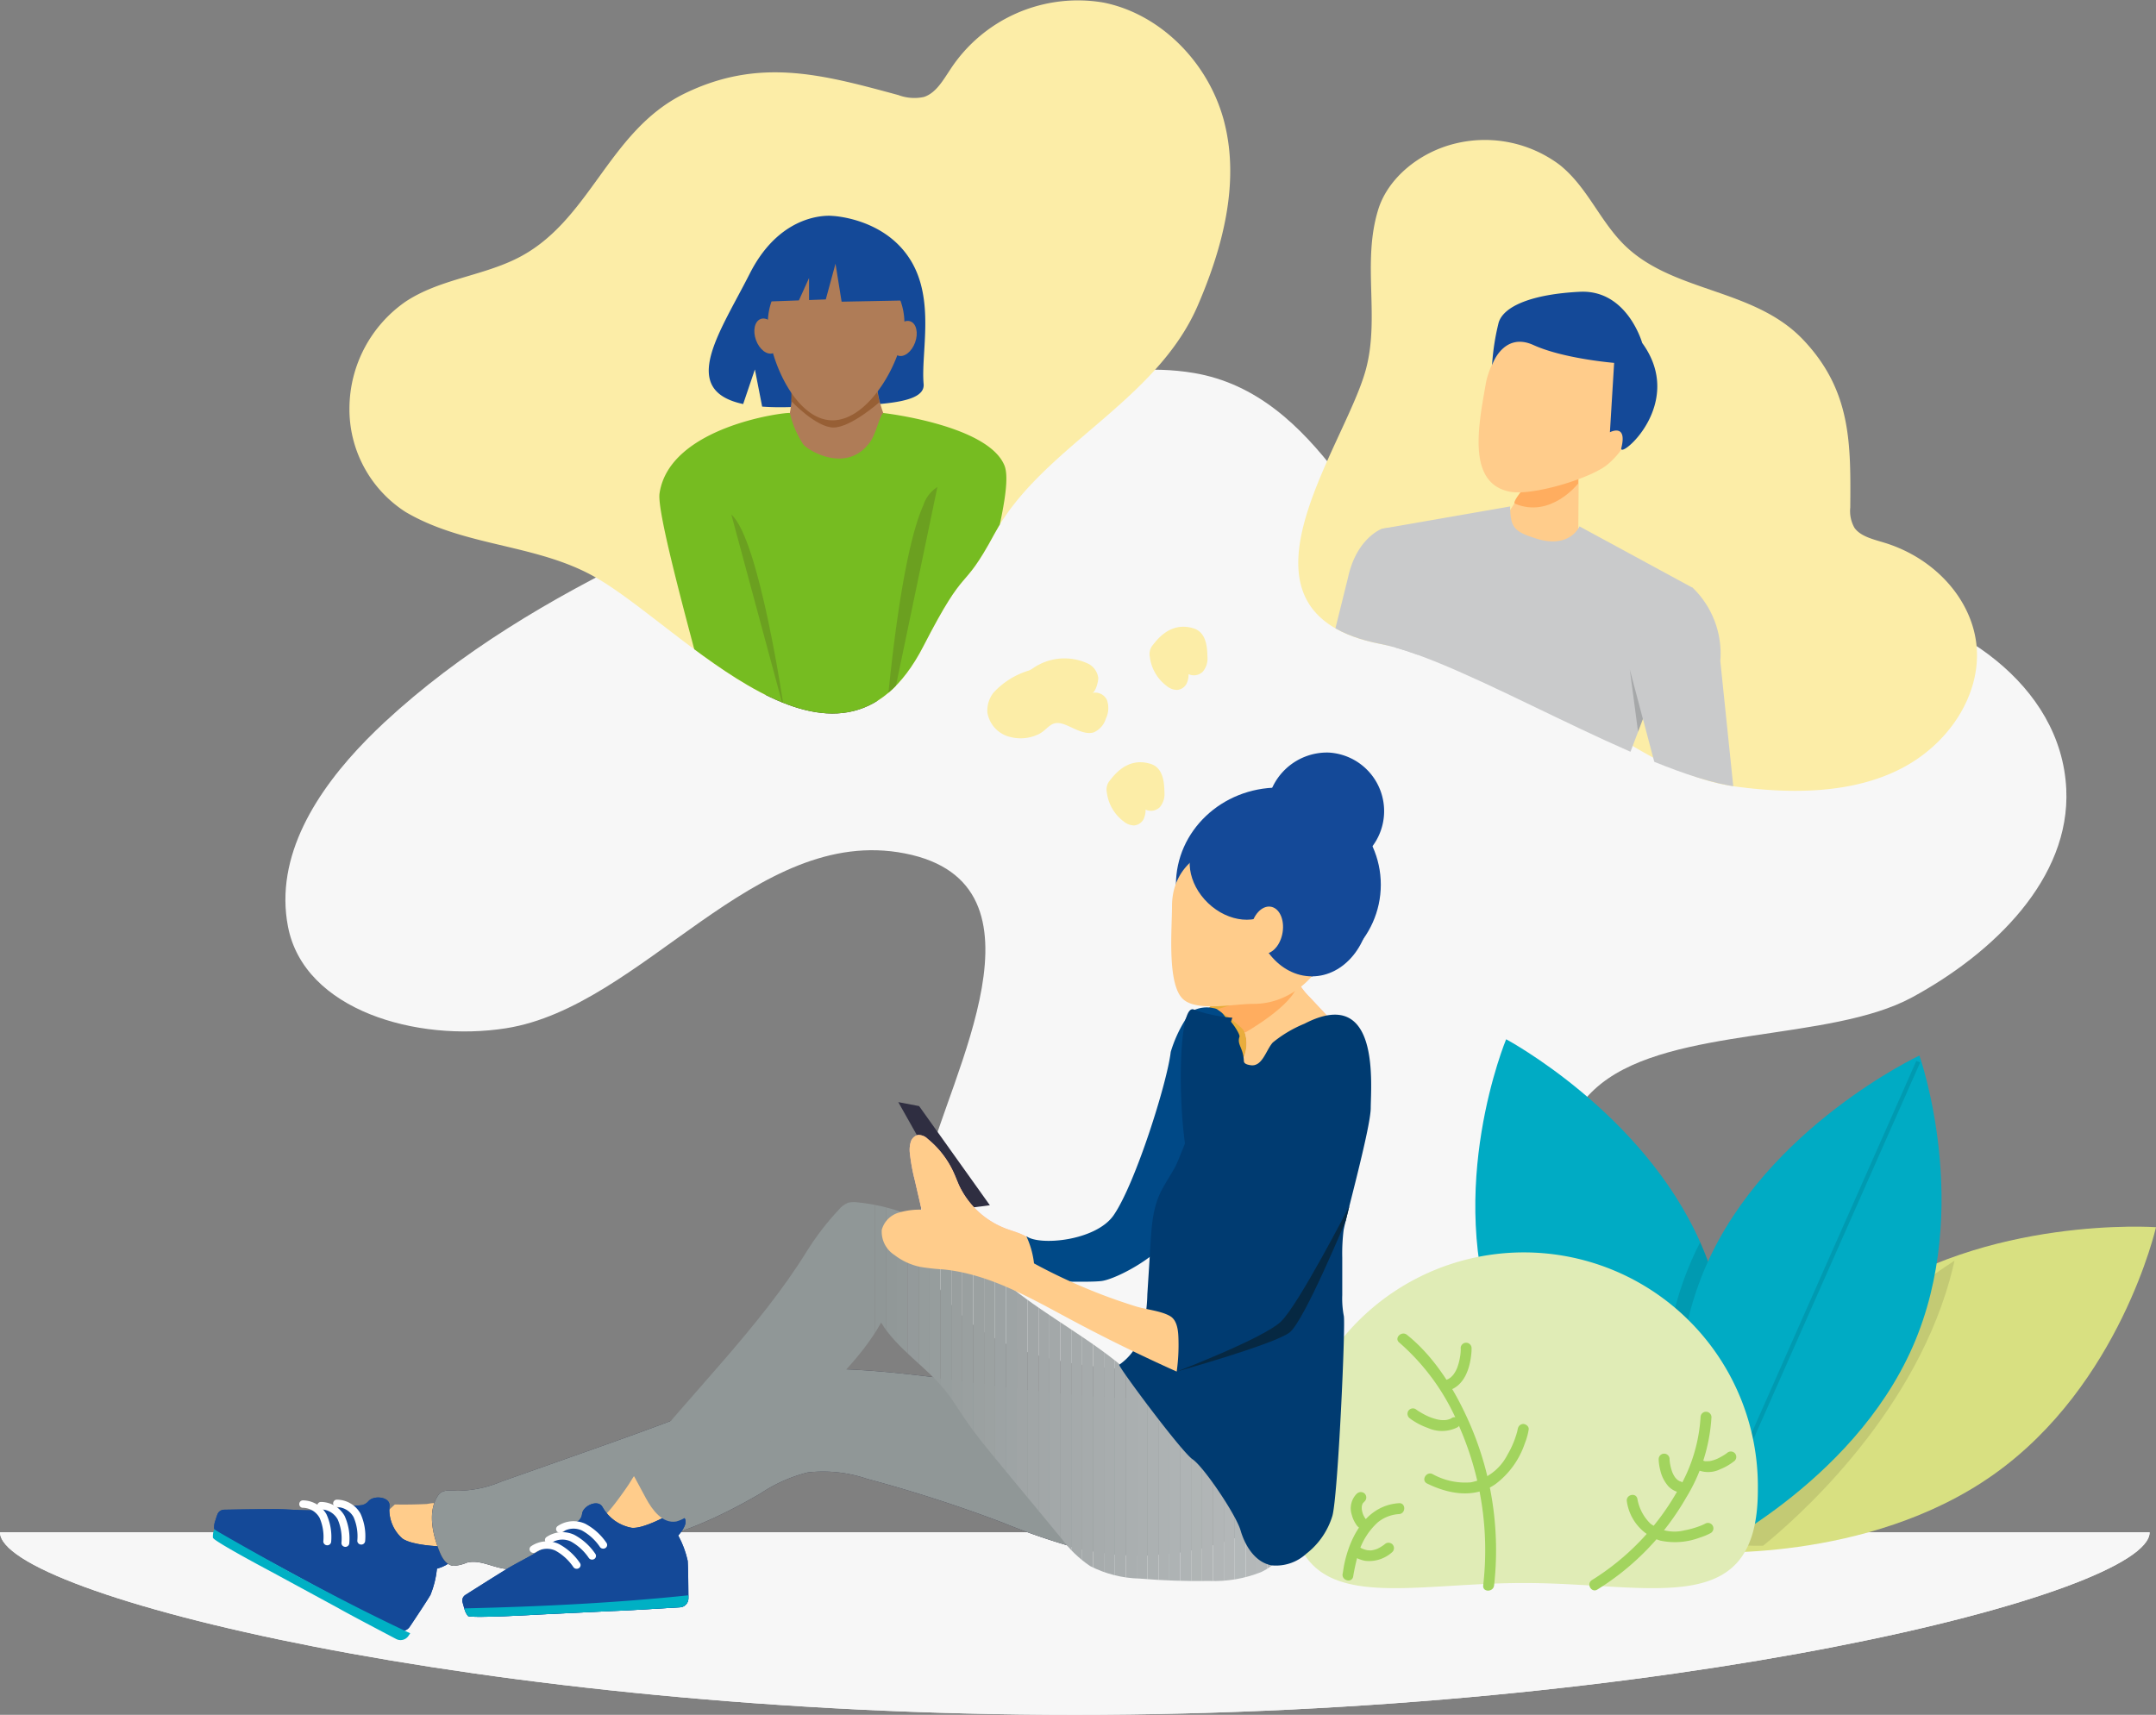 <svg id="Component_22_1" data-name="Component 22 – 1" xmlns="http://www.w3.org/2000/svg" xmlns:xlink="http://www.w3.org/1999/xlink" width="247.279" height="196.715" viewBox="0 0 247.279 196.715">
  <rect x="0" y="0" width="247.279" height="196.715" fill="#808080" stroke="none"/>
  <defs>
    <clipPath id="clip-path">
      <path id="Path_2052" data-name="Path 2052" d="M1116.509,961.848c0,7.09-55.191,20.938-123.273,20.938s-123.274-13.848-123.274-20.938Z" fill="#f7f7f7"/>
    </clipPath>
    <clipPath id="clip-path-2">
      <path id="Path_2068" data-name="Path 2068" d="M1010.238,799.561c-1.918-6.645-7.407-11.95-13.737-13.2A17.475,17.475,0,0,0,978.98,794c-.846,1.268-1.668,2.748-3.051,3.193a5.2,5.2,0,0,1-2.923-.214c-8.713-2.359-15.94-4.379-24.575-.155-8.869,4.374-10.8,14.9-19.434,19.016-4.06,1.937-8.716,2.324-12.506,4.824a14.967,14.967,0,0,0-6.449,12.128,14.005,14.005,0,0,0,6.43,12.006c6.746,3.976,14.808,3.647,21.525,7.351,10.126,5.584,28.07,27.12,37.877,8.039,5.109-9.939,4.275-5.709,8.129-12.853,5.4-10,18.522-15.067,23.334-26.212,2.821-6.531,4.818-13.958,3.072-20.918C1010.357,799.986,1010.3,799.772,1010.238,799.561Z" fill="none"/>
    </clipPath>
    <clipPath id="clip-path-3">
      <rect id="Rectangle_3122" data-name="Rectangle 3122" width="1.977" height="0.363" transform="translate(969.628 868.101)" fill="none"/>
    </clipPath>
    <clipPath id="clip-path-4">
      <rect id="Rectangle_3123" data-name="Rectangle 3123" width="5.872" height="26.171" transform="translate(971.605 841.93)" fill="none"/>
    </clipPath>
    <clipPath id="clip-path-5">
      <rect id="Rectangle_3124" data-name="Rectangle 3124" width="7.539" height="35.458" transform="translate(1060.667 928.572)" fill="none"/>
    </clipPath>
    <clipPath id="clip-path-6">
      <path id="Path_2073" data-name="Path 2073" d="M1067.94,962.062l6.356,3.843,22.571-33.561-6.357-3.843Z" fill="none"/>
    </clipPath>
    <clipPath id="clip-path-7">
      <path id="Path_2082" data-name="Path 2082" d="M894.9,959.785c-.047.128-.1.27-.144.416-.031.1-.061.19-.089.283a2.215,2.215,0,0,0-.144.948c.138.437,6.91,4.017,6.91,4.017l7.445,4.044c1.066.612,4.912,2.638,6.657,3.555a1.09,1.09,0,0,0,1.406-.343l.209-.31c.758-1.133,1.859-2.8,2.185-3.368a10.87,10.87,0,0,0,.743-3.005s2.307-.609,1.617-1.653-1.358-.914-1.358-.914-3.1-.1-4.218-.887a4.422,4.422,0,0,1-1.487-3.713c.139-1.089-1.821-1.307-2.426-.56a1.291,1.291,0,0,1-.943.457c-.423.053-.964.047-1.691.147-.118.017-.24.037-.366.059-.177.031-.363.07-.562.118a8.5,8.5,0,0,1-1.124.183c-.083.009-.168.015-.253.02-.432.035-.883.051-1.341.053-1.6.005-3.251-.141-4.294-.148-1.331-.009-4.642.048-5.97.072a.843.843,0,0,0-.53.2.78.78,0,0,0-.232.332" fill="#144998"/>
    </clipPath>
    <clipPath id="clip-path-8">
      <path id="Path_2092" data-name="Path 2092" d="M923.01,969.865c.034.131.072.276.117.423.028.1.055.191.086.284a2.263,2.263,0,0,0,.419.87c.364.3,8.1-.158,8.1-.158l8.571-.411c1.244-.03,5.636-.3,7.626-.418a1.026,1.026,0,0,0,.988-1.009c0-.114,0-.238,0-.369-.008-1.341-.031-3.309-.08-3.952a10.976,10.976,0,0,0-1.088-2.91s1.594-1.693.418-2.219-1.663-.073-1.663-.073-2.661,1.508-4.054,1.415a4.786,4.786,0,0,1-3.368-2.363c-.5-.988-2.277-.167-2.361.77a1.185,1.185,0,0,1-.532.868c-.327.262-.785.534-1.34.992-.089.073-.181.152-.274.236-.131.116-.265.245-.406.387a8.019,8.019,0,0,1-.842.729c-.064.05-.132.1-.2.148-.343.25-.714.494-1.1.73-1.342.822-2.817,1.547-3.7,2.075-1.126.674-3.88,2.419-4.982,3.119a.779.779,0,0,0-.335.437.749.749,0,0,0-.006.4" fill="#144998"/>
    </clipPath>
    <clipPath id="clip-path-9">
      <path id="Path_2101" data-name="Path 2101" d="M1006.239,948.863c-2.658-1.2-4.6-3.433-6.751-5.346-4.1-3.652-9.119-6.236-13.431-9.66-2.859-2.269-5.416-4.912-8.558-6.81A22.057,22.057,0,0,0,968.334,924a2.688,2.688,0,0,0-1.122.052,2.636,2.636,0,0,0-1.043.783,31.1,31.1,0,0,0-3.694,4.814c-5.467,8.8-13.232,16.2-19.665,24.376a1.053,1.053,0,0,0-.076,1.478l1.308,2.43c.733,1.362,1.906,2.946,3.484,2.675a3.852,3.852,0,0,0,1.828-1.108l5.875-5.323,6.159-5.582c3.609-3.271,7.279-6.617,9.633-10.8,1.838,3.023,5.1,5,7.338,7.769.851,1.052,1.547,2.21,2.306,3.325,1.219,1.786,2.605,3.463,3.988,5.136l7.065,8.548a13.4,13.4,0,0,0,3.271,3.147,13.106,13.106,0,0,0,5.679,1.436,79.36,79.36,0,0,0,7.984.274,14.534,14.534,0,0,0,5.949-1.015c1.822-.854,3.32-2.61,3.224-4.545a6.446,6.446,0,0,0-1.018-2.832c-2.524-4.391-5.821-8.037-10.568-10.178" fill="none"/>
    </clipPath>
    <clipPath id="clip-path-10">
      <path id="Path_2123" data-name="Path 2123" d="M1088.423,874.016c5.3-2.912,8.625-8.339,8.262-13.567-.374-5.394-4.66-10.3-10.578-12.116-1.285-.394-2.75-.724-3.45-1.714a3.885,3.885,0,0,1-.48-2.336c.053-7.33.149-13.425-5.461-19.3-5.794-6.025-15.312-5.3-20.834-11.2-2.6-2.772-3.99-6.341-7.011-8.78a14.3,14.3,0,0,0-11.934-2.483c-4.2,1-7.79,4-8.9,7.585-1.893,6.13.224,12.38-1.442,18.432-2.514,9.121-17.014,27.752,1.686,31.4,9.74,1.9,30.162,14.969,40.874,16.38,6.28.826,13.143.815,18.751-2.027C1088.081,874.2,1088.253,874.108,1088.423,874.016Z" fill="none"/>
    </clipPath>
  </defs>
  <g id="Group_5508" data-name="Group 5508" transform="translate(-869.962 -786.071)">
    <g id="Group_5507" data-name="Group 5507">
      <path id="Path_2049" data-name="Path 2049" d="M1116.509,961.848c0,7.09-55.191,20.938-123.273,20.938s-123.274-13.848-123.274-20.938Z" fill="#f7f7f7"/>
      <g id="Group_5506" data-name="Group 5506" clip-path="url(#clip-path)">
        <g id="Group_5504" data-name="Group 5504">
          <path id="Path_2050" data-name="Path 2050" d="M1116.509,972.2l-246.547.107V961.848h246.547Z" fill="#f7f7f7"/>
        </g>
        <g id="Group_5505" data-name="Group 5505">
          <path id="Path_2051" data-name="Path 2051" d="M869.962,972.309l246.547-.107v10.585H869.962Z" fill="#f7f7f7"/>
        </g>
      </g>
    </g>
  </g>
  <g id="Group_5510" data-name="Group 5510" transform="translate(-869.962 -786.071)">
    <g id="Group_5509" data-name="Group 5509">
      <path id="Path_2053" data-name="Path 2053" d="M912.024,870.911c-5.713,5.828-10.6,13.364-9.031,21.463,1.86,9.618,14.831,13.256,25.006,11.653,15.695-2.475,28.542-23.423,45.741-20.058,17.675,3.461,4.983,25.779,2.613,35.794-5.186,21.923,17.51,25.017,35.028,22.863,8.327-1.023,18.385-2.515,25.947-6.225,10.963-5.385,7.891-19.347,16.266-26.011,8.279-6.588,26.269-4.818,35.656-9.9s18.181-13.652,17.7-23.889c-.566-12.043-12.76-20.112-24.43-21.721-15.175-2.091-28.478,10.689-43.065,1.722-6.443-3.96-11.67-10.392-16.153-16.214-4.181-5.43-9.165-10.308-16.42-11.53-9.752-1.644-21.034,2.329-29.792,6.157-21.716,9.493-45.644,17.758-63.054,33.935C913.362,869.581,912.687,870.234,912.024,870.911Z" fill="#f7f7f7"/>
    </g>
  </g>
  <g id="Group_5512" data-name="Group 5512" transform="translate(-869.962 -786.071)">
    <g id="Group_5511" data-name="Group 5511">
      <path id="Path_2054" data-name="Path 2054" d="M1010.238,799.561c-1.918-6.645-7.407-11.95-13.737-13.2A17.475,17.475,0,0,0,978.98,794c-.846,1.268-1.668,2.748-3.051,3.193a5.2,5.2,0,0,1-2.923-.214c-8.713-2.359-15.94-4.379-24.575-.155-8.869,4.374-10.8,14.9-19.434,19.016-4.06,1.937-8.716,2.324-12.506,4.824a14.967,14.967,0,0,0-6.449,12.128,14.005,14.005,0,0,0,6.43,12.006c6.746,3.976,14.808,3.647,21.525,7.351,10.126,5.584,28.07,27.12,37.877,8.039,5.109-9.939,4.275-5.709,8.129-12.853,5.4-10,18.522-15.067,23.334-26.212,2.821-6.531,4.818-13.958,3.072-20.918C1010.357,799.986,1010.3,799.772,1010.238,799.561Z" fill="#fceda7"/>
    </g>
  </g>
  <g id="Group_5514" data-name="Group 5514" transform="translate(-869.962 -786.071)">
    <g id="Group_5513" data-name="Group 5513">
      <path id="Path_2055" data-name="Path 2055" d="M1088.423,874.016c5.3-2.912,8.625-8.339,8.262-13.567-.374-5.394-4.66-10.3-10.578-12.116-1.285-.394-2.75-.724-3.45-1.714a3.885,3.885,0,0,1-.48-2.336c.053-7.33.149-13.425-5.461-19.3-5.794-6.025-15.312-5.3-20.834-11.2-2.6-2.772-3.99-6.341-7.011-8.78a14.3,14.3,0,0,0-11.934-2.483c-4.2,1-7.79,4-8.9,7.585-1.893,6.13.224,12.38-1.442,18.432-2.514,9.121-17.014,27.752,1.686,31.4,9.74,1.9,5.9,2.139,12.941,3.646,9.858,2.109,17.221,11.323,27.933,12.734,6.28.826,13.143.815,18.751-2.027C1088.081,874.2,1088.253,874.108,1088.423,874.016Z" fill="#fceda7"/>
    </g>
  </g>
  <g id="Group_5548" data-name="Group 5548" transform="translate(-869.962 -786.071)">
    <g id="Group_5547" data-name="Group 5547" clip-path="url(#clip-path-2)">
      <g id="Group_5546" data-name="Group 5546">
        <g id="Group_5516" data-name="Group 5516">
          <g id="Group_5515" data-name="Group 5515">
            <path id="Path_2056" data-name="Path 2056" d="M974.363,815.86c-2.995-4.8-8.92-5.02-8.92-5.02s-5.775-.7-9.479,6.6c-3.452,6.811-8.217,13.385-.766,14.981l1.345-3.971.833,4.266a30.553,30.553,0,0,0,3.189.051c7.977-.244,15.575.072,15.331-2.642-.325-3.608,1.348-9.653-1.533-14.27" fill="#144998"/>
          </g>
        </g>
        <g id="Group_5518" data-name="Group 5518">
          <g id="Group_5517" data-name="Group 5517">
            <path id="Path_2057" data-name="Path 2057" d="M975.853,866.981c.2-.06.392-.125.585-.194l-.044-.058-.541-.029-3.5-.178h0l-.588-.028-2.787-.143-6.07-.314-3.252-.165-.164-.01h-.041l-2.289-.118-.747-.037-.709,2.466a38.5,38.5,0,0,0,4.337.612,1.716,1.716,0,0,0,.175.017c1.079.089,2.176.134,3.279.134a39.658,39.658,0,0,0,6.139-.473q1-.148,1.978-.353c.118-.023.235-.049.349-.074l.054-.009.023-.006h0q1.311-.288,2.588-.66Z" fill="#2f2e41"/>
          </g>
        </g>
        <g id="Group_5520" data-name="Group 5520">
          <g id="Group_5519" data-name="Group 5519">
            <path id="Path_2058" data-name="Path 2058" d="M960.459,826.279s1.351,8.448-1.35,9.473,5.4,5.376,5.4,5.376H969.1l2.971-5.889s-2.7-4.608-1.081-8.96-10.532,0-10.532,0" fill="#af7c57"/>
          </g>
        </g>
        <g id="Group_5522" data-name="Group 5522">
          <g id="Group_5521" data-name="Group 5521">
            <path id="Path_2059" data-name="Path 2059" d="M957.211,822.66c.694-.251,1.573.425,1.965,1.509s.149,2.166-.544,2.417-1.574-.425-1.966-1.509-.146-2.167.545-2.417" fill="#af7c57"/>
          </g>
        </g>
        <g id="Group_5524" data-name="Group 5524">
          <g id="Group_5523" data-name="Group 5523">
            <path id="Path_2060" data-name="Path 2060" d="M974.375,822.935c-.693-.251-1.573.424-1.966,1.508s-.148,2.166.545,2.418,1.574-.425,1.966-1.509.147-2.167-.545-2.417" fill="#af7c57"/>
          </g>
        </g>
        <g id="Group_5526" data-name="Group 5526">
          <g id="Group_5525" data-name="Group 5525">
            <path id="Path_2061" data-name="Path 2061" d="M971.266,833.447c-.417.307-.827,2.381-1.5,3.315-2.734,3.791-7.268.876-7.687.268a11.219,11.219,0,0,1-1.527-3.579v0c-.355-.134-13.791,1.482-14.945,9.216-.287,1.919,2.47,12.275,5.1,22.045h0a11.387,11.387,0,0,1-.608,1.923c.41.149.828.29,1.244.424.574.182,1.154.342,1.736.5,1.043.28,2.1.514,3.162.71,1.255.23,2.522.413,3.8.522h0a1.481,1.481,0,0,0,.174.017,1.254,1.254,0,0,0-.033-.128h0c.232-.189.461-.379.69-.576h0c2.34.4,5.286.608,7.155-.345a6.955,6.955,0,0,1,1.184-.468,10.632,10.632,0,0,0,.423,1.18q1-.15,1.978-.354c.118-.023.235-.049.349-.073l.054-.01.023-.006h0q1.311-.288,2.589-.66l1.228-.38c.2-.06.392-.125.585-.194q1.811-.618,3.544-1.412l0,.01a.015.015,0,0,1,0-.013c2.017-10.1,6.435-22.841,5.181-25.91C983.269,834.809,971.266,833.447,971.266,833.447Z" fill="#76bc21"/>
          </g>
        </g>
        <g id="Group_5529" data-name="Group 5529">
          <g id="Group_5528" data-name="Group 5528">
            <g id="Group_5527" data-name="Group 5527">
              <path id="Path_2062" data-name="Path 2062" d="M953.843,845.1l6.076,22.527s-2.836-19.711-6.076-22.527" fill="#6ba020"/>
            </g>
          </g>
        </g>
        <g id="Group_5534" data-name="Group 5534" opacity="0.2" style="isolation: isolate">
          <g id="Group_5533" data-name="Group 5533">
            <g id="Group_5532" data-name="Group 5532" clip-path="url(#clip-path-3)">
              <g id="Group_5531" data-name="Group 5531">
                <g id="Group_5530" data-name="Group 5530">
                  <path id="Path_2063" data-name="Path 2063" d="M969.628,868.464l1.978-.364v.009c-.654.138-1.312.256-1.978.355"/>
                </g>
              </g>
            </g>
          </g>
        </g>
        <g id="Group_5539" data-name="Group 5539" style="isolation: isolate">
          <g id="Group_5538" data-name="Group 5538">
            <g id="Group_5537" data-name="Group 5537" clip-path="url(#clip-path-4)">
              <g id="Group_5536" data-name="Group 5536">
                <g id="Group_5535" data-name="Group 5535">
                  <path id="Path_2064" data-name="Path 2064" d="M977.477,841.93l-1.624,7.787-.559,2.676-2.945,14.129h0l-.091.453h0l-.215,1.046h0l-.023.005-.054.011-.349.064c.03-.357.067-.74.106-1.146.015-.149.028-.3.045-.461.632-6.513,1.981-17.762,4.1-22.473a3.858,3.858,0,0,1,1.624-2.091" fill="#6ba020"/>
                </g>
              </g>
            </g>
          </g>
        </g>
        <g id="Group_5541" data-name="Group 5541">
          <g id="Group_5540" data-name="Group 5540">
            <path id="Path_2065" data-name="Path 2065" d="M965.559,835.113c1.99,0,5.272-2.911,5.272-2.911l-.274-1.208-6.489,1.035-3.342-1.035v1.1S963.569,835.113,965.559,835.113Z" fill="#975f35"/>
          </g>
        </g>
        <g id="Group_5543" data-name="Group 5543">
          <g id="Group_5542" data-name="Group 5542">
            <path id="Path_2066" data-name="Path 2066" d="M965.861,815.526a7.636,7.636,0,0,1,7.831,7.424c0,4.1-3.917,11.339-8.243,11.339s-7.42-7.238-7.42-11.339a7.636,7.636,0,0,1,7.832-7.424" fill="#af7c57"/>
          </g>
        </g>
        <g id="Group_5545" data-name="Group 5545">
          <g id="Group_5544" data-name="Group 5544">
            <path id="Path_2067" data-name="Path 2067" d="M973.038,815.4l-5.854-2.906-8.084,1.189-1.673,7,4.164-.152,1.163-2.572v2.53l1.921-.071,1.114-4.1.7,4.361,6.83-.133Z" fill="#144998"/>
          </g>
        </g>
      </g>
    </g>
  </g>
  <g id="Group_5567" data-name="Group 5567" transform="translate(-869.962 -786.071)">
    <g id="Group_5550" data-name="Group 5550">
      <g id="Group_5549" data-name="Group 5549">
        <path id="Path_2069" data-name="Path 2069" d="M1083.276,935.742c-14.519,10.288-18.613,28.363-18.613,28.363s19.446,1.4,33.965-8.893,18.613-28.363,18.613-28.363-19.446-1.394-33.965,8.893" fill="#d8e081"/>
      </g>
    </g>
    <g id="Group_5552" data-name="Group 5552">
      <g id="Group_5551" data-name="Group 5551">
        <path id="Path_2070" data-name="Path 2070" d="M1064.675,963.932s-.214-.113-.6-.337c-.306-.181-.729-.431-1.24-.749-4.562-2.85-16.381-11.233-21.228-24.166-6.065-16.194,1.1-33.389,1.1-33.389s15.623,8.326,22.259,23.281c.289.644.557,1.3.81,1.972,5.276,14.089.54,28.936-.779,32.556-.2.542-.318.832-.318.832" fill="#00abc4"/>
      </g>
    </g>
    <g id="Group_5557" data-name="Group 5557" opacity="0.1" style="isolation: isolate">
      <g id="Group_5556" data-name="Group 5556">
        <g id="Group_5555" data-name="Group 5555" clip-path="url(#clip-path-5)">
          <g id="Group_5554" data-name="Group 5554">
            <g id="Group_5553" data-name="Group 5553">
              <path id="Path_2071" data-name="Path 2071" d="M1064.993,963.1c-.355.2-.664.36-.918.494-.559.291-.87.435-.87.435s-.147-.418-.369-1.184c-1.229-4.191-4.749-18.8,1.142-32.21q.463-1.055.984-2.063c.289.644.557,1.3.81,1.971,5.277,14.09.54,28.937-.779,32.557"/>
            </g>
          </g>
        </g>
      </g>
    </g>
    <g id="Group_5562" data-name="Group 5562" opacity="0.1" style="isolation: isolate">
      <g id="Group_5561" data-name="Group 5561">
        <g id="Group_5560" data-name="Group 5560" clip-path="url(#clip-path-6)">
          <g id="Group_5559" data-name="Group 5559">
            <g id="Group_5558" data-name="Group 5558">
              <path id="Path_2072" data-name="Path 2072" d="M1072.18,963.386c-.424.005-.788,0-1.089,0-.656-.011-1.012-.032-1.012-.032s.144-.471.444-1.309c1.631-4.593,7.961-20.21,21.466-29.905q1.063-.761,2.143-1.451c-.166.757-.359,1.516-.572,2.279-4.519,16.024-17.965,27.664-21.38,30.417"/>
            </g>
          </g>
        </g>
      </g>
    </g>
    <g id="Group_5564" data-name="Group 5564">
      <g id="Group_5563" data-name="Group 5563">
        <path id="Path_2074" data-name="Path 2074" d="M1089.336,940.557c-6.963,15.865-24.444,24.058-24.444,24.058s-6.193-17.53.769-33.4,24.446-24.058,24.446-24.058,6.193,17.53-.771,33.4" fill="#00abc4"/>
      </g>
    </g>
    <g id="Group_5566" data-name="Group 5566" opacity="0.1">
      <g id="Group_5565" data-name="Group 5565">
        <path id="Path_2075" data-name="Path 2075" d="M1064.841,964.068l24.911-56.295.44.176-24.91,56.295Z"/>
      </g>
    </g>
  </g>
  <g id="Group_5569" data-name="Group 5569" transform="translate(-869.962 -786.071)">
    <g id="Group_5568" data-name="Group 5568">
      <path id="Path_2076" data-name="Path 2076" d="M1017.892,956.985a26.845,26.845,0,1,1,53.684,0c0,15.058-12.017,10.679-26.842,10.679s-26.842,4.379-26.842-10.679" fill="#e0ecb6"/>
    </g>
  </g>
  <g id="Group_5571" data-name="Group 5571" transform="translate(-869.962 -786.071)">
    <g id="Group_5570" data-name="Group 5570">
      <path id="Path_2077" data-name="Path 2077" d="M1016.583,876.417c6.489,0,11.749,4.986,11.749,11.139s-5.26,11.137-11.749,11.137-11.75-4.986-11.75-11.137,5.261-11.139,11.75-11.139" fill="#144998"/>
    </g>
  </g>
  <g id="Group_5573" data-name="Group 5573" transform="translate(-869.962 -786.071)">
    <g id="Group_5572" data-name="Group 5572">
      <path id="Path_2078" data-name="Path 2078" d="M972.99,912.5l2.388.455,8.116,11.377-3.58.455Z" fill="#2f2e41"/>
    </g>
  </g>
  <g id="Group_5575" data-name="Group 5575" transform="translate(-869.962 -786.071)">
    <g id="Group_5574" data-name="Group 5574">
      <path id="Path_2079" data-name="Path 2079" d="M913.856,959.943c.643,2.008,2.829,2.684,3.764,4.586a60.4,60.4,0,0,0,7.92-2.138,21.023,21.023,0,0,0-1.645-2.121,7.827,7.827,0,0,0-2.238-1.632,6.485,6.485,0,0,0-2.721-.037q-1.842.087-3.688.055" fill="#ffcc8b"/>
    </g>
  </g>
  <g id="Group_5588" data-name="Group 5588" transform="translate(-869.962 -786.071)">
    <g id="Group_5579" data-name="Group 5579">
      <path id="Path_2080" data-name="Path 2080" d="M894.9,959.785c-.047.128-.1.27-.144.416-.031.1-.061.19-.089.283a2.215,2.215,0,0,0-.144.948c.138.437,6.91,4.017,6.91,4.017l7.445,4.044c1.066.612,4.912,2.638,6.657,3.555a1.09,1.09,0,0,0,1.406-.343l.209-.31c.758-1.133,1.859-2.8,2.185-3.368a10.87,10.87,0,0,0,.743-3.005s2.307-.609,1.617-1.653-1.358-.914-1.358-.914-3.1-.1-4.218-.887a4.422,4.422,0,0,1-1.487-3.713c.139-1.089-1.821-1.307-2.426-.56a1.291,1.291,0,0,1-.943.457c-.423.053-.964.047-1.691.147-.118.017-.24.037-.366.059-.177.031-.363.07-.562.118a8.5,8.5,0,0,1-1.124.183c-.083.009-.168.015-.253.02-.432.035-.883.051-1.341.053-1.6.005-3.251-.141-4.294-.148-1.331-.009-4.642.048-5.97.072a.843.843,0,0,0-.53.2.78.78,0,0,0-.232.332" fill="#144998"/>
      <g id="Group_5578" data-name="Group 5578" clip-path="url(#clip-path-7)">
        <g id="Group_5577" data-name="Group 5577">
          <g id="Group_5576" data-name="Group 5576">
            <path id="Path_2081" data-name="Path 2081" d="M907.505,948.982,893.6,960.746,910.315,978.5,924.22,966.74Z" fill="#144998"/>
          </g>
        </g>
      </g>
    </g>
    <g id="Group_5581" data-name="Group 5581">
      <g id="Group_5580" data-name="Group 5580">
        <path id="Path_2083" data-name="Path 2083" d="M894.526,961.523a2.173,2.173,0,0,0-.143.947c.136.437,6.909,4.017,6.909,4.017l7.447,4.044c1.064.614,4.911,2.638,6.654,3.554a1.089,1.089,0,0,0,1.407-.341l.209-.312c-7.278-3.42-14.816-7.483-22.483-11.909" fill="#00b0c4"/>
      </g>
    </g>
    <g id="Group_5583" data-name="Group 5583">
      <g id="Group_5582" data-name="Group 5582">
        <path id="Path_2084" data-name="Path 2084" d="M909.221,963.356a.463.463,0,0,0,.311.16.445.445,0,0,0,.488-.387,6.243,6.243,0,0,0-.534-3.163,3.142,3.142,0,0,0-2.7-1.6.427.427,0,1,0,.031.852,2.236,2.236,0,0,1,1.879,1.157,5.534,5.534,0,0,1,.428,2.681.41.41,0,0,0,.1.3" fill="#fff"/>
      </g>
    </g>
    <g id="Group_5585" data-name="Group 5585">
      <g id="Group_5584" data-name="Group 5584">
        <path id="Path_2085" data-name="Path 2085" d="M911.043,963.094a.456.456,0,0,0,.312.159.441.441,0,0,0,.486-.387,6.227,6.227,0,0,0-.533-3.163,3.138,3.138,0,0,0-2.7-1.6.426.426,0,1,0,.029.85,2.242,2.242,0,0,1,1.879,1.157,5.5,5.5,0,0,1,.429,2.682.4.4,0,0,0,.1.3" fill="#fff"/>
      </g>
    </g>
    <g id="Group_5587" data-name="Group 5587">
      <g id="Group_5586" data-name="Group 5586">
        <path id="Path_2086" data-name="Path 2086" d="M907.144,963.177a.458.458,0,0,0,.311.159.444.444,0,0,0,.488-.387,6.253,6.253,0,0,0-.535-3.164,3.14,3.14,0,0,0-2.7-1.6.426.426,0,1,0,.029.851,2.238,2.238,0,0,1,1.88,1.157,5.48,5.48,0,0,1,.429,2.681.408.408,0,0,0,.1.3" fill="#fff"/>
      </g>
    </g>
  </g>
  <g id="Group_5590" data-name="Group 5590" transform="translate(-869.962 -786.071)">
    <g id="Group_5589" data-name="Group 5589">
      <path id="Path_2087" data-name="Path 2087" d="M1004.214,946.316c-12.759.724-25.371-2.816-38.146-3.2a19.923,19.923,0,0,0-4.746.287,24.451,24.451,0,0,0-4.7,1.726c-6.851,3.022-13.94,5.526-21.02,8.025l-8.134,2.872a13.1,13.1,0,0,1-5.039,1.057c-.776-.046-1.728-.156-2.164.456-1.322,1.858-.7,4.589.176,6.674.285.677.764,1.407,1.525,1.484a4.6,4.6,0,0,0,1.553-.372c1.48-.375,2.957.568,4.48.722,1.882.19,3.63-.826,5.406-1.448,2.948-1.033,6.168-1,9.266-1.49,5.193-.819,10.007-3.105,14.506-5.71a17.406,17.406,0,0,1,5.415-2.417,15.623,15.623,0,0,1,6.806.732,162.646,162.646,0,0,1,15.6,5.036,74.843,74.843,0,0,0,8.153,2.818,31,31,0,0,0,18.273-1.009c2.042-.765,4.261-2.119,4.378-4.208.066-1.19-.908-2.24-1.559-3.258-.417-.653-.835-1.306-1.291-1.937-2.2-3.049-4.87-7.065-8.746-6.845" fill="#2f2e41"/>
    </g>
  </g>
  <g id="Group_5592" data-name="Group 5592" transform="translate(-869.962 -786.071)">
    <g id="Group_5591" data-name="Group 5591">
      <path id="Path_2088" data-name="Path 2088" d="M1004.214,946.316c-12.759.724-25.371-2.816-38.146-3.2a19.923,19.923,0,0,0-4.746.287,24.451,24.451,0,0,0-4.7,1.726c-6.851,3.022-13.94,5.526-21.02,8.025l-8.134,2.872a13.1,13.1,0,0,1-5.039,1.057c-.776-.046-1.728-.156-2.164.456-1.322,1.858-.7,4.589.176,6.674.285.677.764,1.407,1.525,1.484a4.6,4.6,0,0,0,1.553-.372c1.48-.375,2.957.568,4.48.722,1.882.19,3.63-.826,5.406-1.448,2.948-1.033,6.168-1,9.266-1.49,5.193-.819,10.007-3.105,14.506-5.71a17.406,17.406,0,0,1,5.415-2.417,15.623,15.623,0,0,1,6.806.732,162.646,162.646,0,0,1,15.6,5.036,74.843,74.843,0,0,0,8.153,2.818,31,31,0,0,0,18.273-1.009c2.042-.765,4.261-2.119,4.378-4.208.066-1.19-.908-2.24-1.559-3.258-.417-.653-.835-1.306-1.291-1.937-2.2-3.049-4.87-7.065-8.746-6.845" fill="#909797"/>
    </g>
  </g>
  <g id="Group_5594" data-name="Group 5594" transform="translate(-869.962 -786.071)">
    <g id="Group_5593" data-name="Group 5593">
      <path id="Path_2089" data-name="Path 2089" d="M938.95,960.182c2,.646,3.928,1.574,5.959,2.115,1.139-1.77,4.148-4.272,4.632-6.3a.41.41,0,0,0,0-.27.474.474,0,0,0-.228-.2,11.74,11.74,0,0,0-4.734-1.314c-1.31-.078-1.909,1.22-2.5,2.132-.241.37-2.717,4-3.251,3.829" fill="#ffcc8b"/>
    </g>
  </g>
  <g id="Group_5607" data-name="Group 5607" transform="translate(-869.962 -786.071)">
    <g id="Group_5598" data-name="Group 5598">
      <path id="Path_2090" data-name="Path 2090" d="M923.01,969.865c.034.131.072.276.117.423.028.1.055.191.086.284a2.263,2.263,0,0,0,.419.87c.364.3,8.1-.158,8.1-.158l8.571-.411c1.244-.03,5.636-.3,7.626-.418a1.026,1.026,0,0,0,.988-1.009c0-.114,0-.238,0-.369-.008-1.341-.031-3.309-.08-3.952a10.976,10.976,0,0,0-1.088-2.91s1.594-1.693.418-2.219-1.663-.073-1.663-.073-2.661,1.508-4.054,1.415a4.786,4.786,0,0,1-3.368-2.363c-.5-.988-2.277-.167-2.361.77a1.185,1.185,0,0,1-.532.868c-.327.262-.785.534-1.34.992-.089.073-.181.152-.274.236-.131.116-.265.245-.406.387a8.019,8.019,0,0,1-.842.729c-.064.05-.132.1-.2.148-.343.25-.714.494-1.1.73-1.342.822-2.817,1.547-3.7,2.075-1.126.674-3.88,2.419-4.982,3.119a.779.779,0,0,0-.335.437.749.749,0,0,0-.006.4" fill="#144998"/>
      <g id="Group_5597" data-name="Group 5597" clip-path="url(#clip-path-8)">
        <g id="Group_5596" data-name="Group 5596">
          <g id="Group_5595" data-name="Group 5595">
            <path id="Path_2091" data-name="Path 2091" d="M927.463,954.316l-5,17.021,24.187,6.38,5-17.02Z" fill="#144998"/>
          </g>
        </g>
      </g>
    </g>
    <g id="Group_5600" data-name="Group 5600">
      <g id="Group_5599" data-name="Group 5599">
        <path id="Path_2093" data-name="Path 2093" d="M923.213,970.573a2.257,2.257,0,0,0,.419.869c.364.3,8.1-.159,8.1-.159l8.571-.41c1.245-.03,5.636-.3,7.625-.418a1.026,1.026,0,0,0,.989-1.008c0-.115,0-.239,0-.371-8.074.851-16.732,1.294-25.706,1.5" fill="#00b0c4"/>
      </g>
    </g>
    <g id="Group_5602" data-name="Group 5602">
      <g id="Group_5601" data-name="Group 5601">
        <path id="Path_2094" data-name="Path 2094" d="M937.759,964.969a.481.481,0,0,0,.35-.053.414.414,0,0,0,.139-.589,6.753,6.753,0,0,0-2.45-2.206,3.237,3.237,0,0,0-3.171.281.412.412,0,0,0-.062.6.465.465,0,0,0,.633.059,2.308,2.308,0,0,1,2.233-.162,5.972,5.972,0,0,1,2.058,1.884.459.459,0,0,0,.27.186" fill="#fff"/>
      </g>
    </g>
    <g id="Group_5604" data-name="Group 5604">
      <g id="Group_5603" data-name="Group 5603">
        <path id="Path_2095" data-name="Path 2095" d="M939.039,963.71a.459.459,0,0,0,.349-.053.413.413,0,0,0,.14-.587,6.759,6.759,0,0,0-2.451-2.207,3.233,3.233,0,0,0-3.17.282.412.412,0,0,0-.063.6.465.465,0,0,0,.632.06,2.309,2.309,0,0,1,2.233-.162,5.928,5.928,0,0,1,2.059,1.883.441.441,0,0,0,.271.185" fill="#fff"/>
      </g>
    </g>
    <g id="Group_5606" data-name="Group 5606">
      <g id="Group_5605" data-name="Group 5605">
        <path id="Path_2096" data-name="Path 2096" d="M935.994,966.022a.478.478,0,0,0,.349-.054.415.415,0,0,0,.141-.588,6.776,6.776,0,0,0-2.452-2.206,3.23,3.23,0,0,0-3.17.281.41.41,0,0,0-.062.6.464.464,0,0,0,.631.06,2.311,2.311,0,0,1,2.234-.163,5.92,5.92,0,0,1,2.058,1.885.458.458,0,0,0,.271.186" fill="#fff"/>
      </g>
    </g>
  </g>
  <g id="Group_5609" data-name="Group 5609" transform="translate(-869.962 -786.071)">
    <g id="Group_5608" data-name="Group 5608">
      <path id="Path_2097" data-name="Path 2097" d="M985.08,926.91a9.756,9.756,0,0,1-5.085-4.787c-.212-.459-.387-.938-.592-1.4a10.694,10.694,0,0,0-3.039-4,1.5,1.5,0,0,0-1.128-.452,1.176,1.176,0,0,0-.829.842,3.233,3.233,0,0,0-.084,1.291,21.869,21.869,0,0,0,.552,3.024l.618,2.672a4.948,4.948,0,0,0,.385,1.191,4.27,4.27,0,0,0,1.037,1.178q.851.738,1.724,1.44a4.935,4.935,0,0,0,2.985,1.259,16.923,16.923,0,0,1,7.25,2.654c-.023-.018-.01-1.791-.047-1.995a2.521,2.521,0,0,0-.543-1.432c-.829-.818-2.2-1.057-3.2-1.483" fill="#fabdbd"/>
    </g>
  </g>
  <g id="Group_5611" data-name="Group 5611" transform="translate(-869.962 -786.071)">
    <g id="Group_5610" data-name="Group 5610">
      <path id="Path_2098" data-name="Path 2098" d="M985.08,926.91a9.756,9.756,0,0,1-5.085-4.787c-.212-.459-.387-.938-.592-1.4a10.694,10.694,0,0,0-3.039-4,1.5,1.5,0,0,0-1.128-.452,1.176,1.176,0,0,0-.829.842,3.233,3.233,0,0,0-.084,1.291,21.869,21.869,0,0,0,.552,3.024l.618,2.672a4.948,4.948,0,0,0,.385,1.191,4.27,4.27,0,0,0,1.037,1.178q.851.738,1.724,1.44a4.935,4.935,0,0,0,2.985,1.259,16.923,16.923,0,0,1,7.25,2.654c-.023-.018-.01-1.791-.047-1.995a2.521,2.521,0,0,0-.543-1.432c-.829-.818-2.2-1.057-3.2-1.483" fill="#ffcc8b"/>
    </g>
  </g>
  <g id="Group_5613" data-name="Group 5613" transform="translate(-869.962 -786.071)">
    <g id="Group_5612" data-name="Group 5612">
      <path id="Path_2099" data-name="Path 2099" d="M1011.066,900.55a3.032,3.032,0,0,1,3.1,2.958c0,1.634.295,5.59-1.419,5.59s-4.788-3.956-4.788-5.59a3.034,3.034,0,0,1,3.1-2.958" fill="#e9ad3d"/>
    </g>
  </g>
  <g id="Group_5615" data-name="Group 5615" transform="translate(-869.962 -786.071)">
    <g id="Group_5614" data-name="Group 5614">
      <path id="Path_2100" data-name="Path 2100" d="M1009.146,901.721a3.539,3.539,0,0,0-2.453.335,3.154,3.154,0,0,0-.84,1.083,15.215,15.215,0,0,0-1.615,3.6c-.406,3.524-4.064,15.139-6.549,18.737-2.03,2.937-8.507,3.541-10.014,2.4a9.995,9.995,0,0,1,.923,4.9c.012.708.032-.265-.5.228,2.472.051,6.981.187,8.235.014,1.722-.241,7.179-3.052,8.547-6.152,2.6-5.875,6.083-19.506,6.189-22.441.036-.983-.9-2.595-1.92-2.7" fill="#004987"/>
    </g>
  </g>
  <g id="Group_5660" data-name="Group 5660" transform="translate(-869.962 -786.071)">
    <g id="Group_5659" data-name="Group 5659">
      <g id="Group_5658" data-name="Group 5658" clip-path="url(#clip-path-9)">
        <g id="Group_5616" data-name="Group 5616">
          <rect id="Rectangle_3125" data-name="Rectangle 3125" width="0.116" height="43.533" transform="translate(942.351 923.941)" fill="#909797"/>
        </g>
        <g id="Group_5617" data-name="Group 5617">
          <rect id="Rectangle_3126" data-name="Rectangle 3126" width="27.864" height="43.533" transform="translate(942.467 923.941)" fill="#909797"/>
        </g>
        <g id="Group_5618" data-name="Group 5618">
          <rect id="Rectangle_3127" data-name="Rectangle 3127" width="1.25" height="43.533" transform="translate(970.331 923.941)" fill="#909797"/>
        </g>
        <g id="Group_5619" data-name="Group 5619">
          <rect id="Rectangle_3128" data-name="Rectangle 3128" width="1.25" height="43.533" transform="translate(971.581 923.941)" fill="#919898"/>
        </g>
        <g id="Group_5620" data-name="Group 5620">
          <rect id="Rectangle_3129" data-name="Rectangle 3129" width="1.25" height="43.533" transform="translate(972.831 923.941)" fill="#929999"/>
        </g>
        <g id="Group_5621" data-name="Group 5621">
          <rect id="Rectangle_3130" data-name="Rectangle 3130" width="1.25" height="43.533" transform="translate(974.081 923.941)" fill="#949a9b"/>
        </g>
        <g id="Group_5622" data-name="Group 5622">
          <rect id="Rectangle_3131" data-name="Rectangle 3131" width="1.25" height="43.533" transform="translate(975.331 923.941)" fill="#959c9c"/>
        </g>
        <g id="Group_5623" data-name="Group 5623">
          <rect id="Rectangle_3132" data-name="Rectangle 3132" width="1.249" height="43.533" transform="translate(976.581 923.941)" fill="#969d9d"/>
        </g>
        <g id="Group_5624" data-name="Group 5624">
          <rect id="Rectangle_3133" data-name="Rectangle 3133" width="1.25" height="43.533" transform="translate(977.83 923.941)" fill="#979e9e"/>
        </g>
        <g id="Group_5625" data-name="Group 5625">
          <rect id="Rectangle_3134" data-name="Rectangle 3134" width="1.25" height="43.533" transform="translate(979.08 923.941)" fill="#999f9f"/>
        </g>
        <g id="Group_5626" data-name="Group 5626">
          <rect id="Rectangle_3135" data-name="Rectangle 3135" width="1.25" height="43.533" transform="translate(980.33 923.941)" fill="#9aa0a0"/>
        </g>
        <g id="Group_5627" data-name="Group 5627">
          <rect id="Rectangle_3136" data-name="Rectangle 3136" width="1.25" height="43.533" transform="translate(981.58 923.941)" fill="#9ba1a1"/>
        </g>
        <g id="Group_5628" data-name="Group 5628">
          <rect id="Rectangle_3137" data-name="Rectangle 3137" width="1.25" height="43.533" transform="translate(982.83 923.941)" fill="#9ca2a2"/>
        </g>
        <g id="Group_5629" data-name="Group 5629">
          <rect id="Rectangle_3138" data-name="Rectangle 3138" width="1.249" height="43.533" transform="translate(984.08 923.941)" fill="#9da3a4"/>
        </g>
        <g id="Group_5630" data-name="Group 5630">
          <rect id="Rectangle_3139" data-name="Rectangle 3139" width="1.25" height="43.533" transform="translate(985.329 923.941)" fill="#9ea4a5"/>
        </g>
        <g id="Group_5631" data-name="Group 5631">
          <rect id="Rectangle_3140" data-name="Rectangle 3140" width="1.251" height="43.533" transform="translate(986.579 923.941)" fill="#a0a5a6"/>
        </g>
        <g id="Group_5632" data-name="Group 5632">
          <rect id="Rectangle_3141" data-name="Rectangle 3141" width="1.249" height="43.533" transform="translate(987.83 923.941)" fill="#a1a6a7"/>
        </g>
        <g id="Group_5633" data-name="Group 5633">
          <rect id="Rectangle_3142" data-name="Rectangle 3142" width="1.25" height="43.533" transform="translate(989.079 923.941)" fill="#a2a7a8"/>
        </g>
        <g id="Group_5634" data-name="Group 5634">
          <rect id="Rectangle_3143" data-name="Rectangle 3143" width="1.25" height="43.533" transform="translate(990.329 923.941)" fill="#a3a8a9"/>
        </g>
        <g id="Group_5635" data-name="Group 5635">
          <rect id="Rectangle_3144" data-name="Rectangle 3144" width="1.25" height="43.533" transform="translate(991.579 923.941)" fill="#a4a9aa"/>
        </g>
        <g id="Group_5636" data-name="Group 5636">
          <rect id="Rectangle_3145" data-name="Rectangle 3145" width="1.25" height="43.533" transform="translate(992.829 923.941)" fill="#a5aaab"/>
        </g>
        <g id="Group_5637" data-name="Group 5637">
          <rect id="Rectangle_3146" data-name="Rectangle 3146" width="1.25" height="43.533" transform="translate(994.079 923.941)" fill="#a6abac"/>
        </g>
        <g id="Group_5638" data-name="Group 5638">
          <rect id="Rectangle_3147" data-name="Rectangle 3147" width="1.25" height="43.533" transform="translate(995.329 923.941)" fill="#a7acad"/>
        </g>
        <g id="Group_5639" data-name="Group 5639">
          <rect id="Rectangle_3148" data-name="Rectangle 3148" width="1.25" height="43.533" transform="translate(996.579 923.941)" fill="#a8adae"/>
        </g>
        <g id="Group_5640" data-name="Group 5640">
          <rect id="Rectangle_3149" data-name="Rectangle 3149" width="1.25" height="43.533" transform="translate(997.829 923.941)" fill="#a9aeaf"/>
        </g>
        <g id="Group_5641" data-name="Group 5641">
          <rect id="Rectangle_3150" data-name="Rectangle 3150" width="1.25" height="43.533" transform="translate(999.079 923.941)" fill="#aaafb0"/>
        </g>
        <g id="Group_5642" data-name="Group 5642">
          <rect id="Rectangle_3151" data-name="Rectangle 3151" width="1.25" height="43.533" transform="translate(1000.329 923.941)" fill="#abb0b1"/>
        </g>
        <g id="Group_5643" data-name="Group 5643">
          <rect id="Rectangle_3152" data-name="Rectangle 3152" width="1.25" height="43.533" transform="translate(1001.579 923.941)" fill="#acb1b2"/>
        </g>
        <g id="Group_5644" data-name="Group 5644">
          <rect id="Rectangle_3153" data-name="Rectangle 3153" width="1.25" height="43.533" transform="translate(1002.829 923.941)" fill="#adb2b3"/>
        </g>
        <g id="Group_5645" data-name="Group 5645">
          <rect id="Rectangle_3154" data-name="Rectangle 3154" width="1.25" height="43.533" transform="translate(1004.079 923.941)" fill="#aeb3b4"/>
        </g>
        <g id="Group_5646" data-name="Group 5646">
          <rect id="Rectangle_3155" data-name="Rectangle 3155" width="1.25" height="43.533" transform="translate(1005.329 923.941)" fill="#afb4b5"/>
        </g>
        <g id="Group_5647" data-name="Group 5647">
          <rect id="Rectangle_3156" data-name="Rectangle 3156" width="1.25" height="43.533" transform="translate(1006.579 923.941)" fill="#b0b5b5"/>
        </g>
        <g id="Group_5648" data-name="Group 5648">
          <rect id="Rectangle_3157" data-name="Rectangle 3157" width="1.25" height="43.533" transform="translate(1007.829 923.941)" fill="#b1b5b6"/>
        </g>
        <g id="Group_5649" data-name="Group 5649">
          <rect id="Rectangle_3158" data-name="Rectangle 3158" width="1.25" height="43.533" transform="translate(1009.079 923.941)" fill="#b2b6b7"/>
        </g>
        <g id="Group_5650" data-name="Group 5650">
          <rect id="Rectangle_3159" data-name="Rectangle 3159" width="1.249" height="43.533" transform="translate(1010.329 923.941)" fill="#b3b7b8"/>
        </g>
        <g id="Group_5651" data-name="Group 5651">
          <rect id="Rectangle_3160" data-name="Rectangle 3160" width="1.25" height="43.533" transform="translate(1011.578 923.941)" fill="#b3b8b9"/>
        </g>
        <g id="Group_5652" data-name="Group 5652">
          <rect id="Rectangle_3161" data-name="Rectangle 3161" width="1.25" height="43.533" transform="translate(1012.828 923.941)" fill="#b4b8b9"/>
        </g>
        <g id="Group_5653" data-name="Group 5653">
          <rect id="Rectangle_3162" data-name="Rectangle 3162" width="1.25" height="43.533" transform="translate(1014.078 923.941)" fill="#b5b9ba"/>
        </g>
        <g id="Group_5654" data-name="Group 5654">
          <rect id="Rectangle_3163" data-name="Rectangle 3163" width="1.25" height="43.533" transform="translate(1015.328 923.941)" fill="#b6babb"/>
        </g>
        <g id="Group_5655" data-name="Group 5655">
          <rect id="Rectangle_3164" data-name="Rectangle 3164" width="1.25" height="43.533" transform="translate(1016.578 923.941)" fill="#b6babb"/>
        </g>
        <g id="Group_5656" data-name="Group 5656">
          <rect id="Rectangle_3165" data-name="Rectangle 3165" width="0.001" height="43.533" transform="translate(1017.828 923.941)" fill="#b6babb"/>
        </g>
        <g id="Group_5657" data-name="Group 5657">
          <rect id="Rectangle_3166" data-name="Rectangle 3166" width="0.092" height="43.533" transform="translate(1017.829 923.941)" fill="#b6babb"/>
        </g>
      </g>
    </g>
  </g>
  <g id="Group_5662" data-name="Group 5662" transform="translate(-869.962 -786.071)">
    <g id="Group_5661" data-name="Group 5661">
      <path id="Path_2102" data-name="Path 2102" d="M1012.449,903.846a4.107,4.107,0,0,1,.261,3.265,12.433,12.433,0,0,1-1.536,3.015,15.011,15.011,0,0,1-2,2.7c3.687.168,7.258-1.2,10.51-2.863,2.616-1.335,4.775-2.566,6.171-5.062-.817.233-1.265-.416-1.989-.846a8.931,8.931,0,0,1-1.868-1.65l-1.85-1.972a7.921,7.921,0,0,1-1.137-1.415,3.812,3.812,0,0,1-.489-2.289,13.69,13.69,0,0,1-2.448,1.925c-1.321.816-2.777,1.407-4.1,2.217-.469.287-1.513.748-1.243,1.33s1.343,1.022,1.717,1.645" fill="#fabdbd"/>
    </g>
  </g>
  <g id="Group_5664" data-name="Group 5664" transform="translate(-869.962 -786.071)">
    <g id="Group_5663" data-name="Group 5663">
      <path id="Path_2103" data-name="Path 2103" d="M1012.449,903.846a4.107,4.107,0,0,1,.261,3.265,12.433,12.433,0,0,1-1.536,3.015,15.011,15.011,0,0,1-2,2.7c3.687.168,7.258-1.2,10.51-2.863,2.616-1.335,4.775-2.566,6.171-5.062-.817.233-1.265-.416-1.989-.846a8.931,8.931,0,0,1-1.868-1.65l-1.85-1.972a7.921,7.921,0,0,1-1.137-1.415,3.812,3.812,0,0,1-.489-2.289,13.69,13.69,0,0,1-2.448,1.925c-1.321.816-2.777,1.407-4.1,2.217-.469.287-1.513.748-1.243,1.33s1.343,1.022,1.717,1.645" fill="#ffcc8b"/>
    </g>
  </g>
  <g id="Group_5666" data-name="Group 5666" transform="translate(-869.962 -786.071)">
    <g id="Group_5665" data-name="Group 5665">
      <path id="Path_2104" data-name="Path 2104" d="M1010.589,902.883c.282-.205,1.646,1.8,1.534,2.119-.312.893.425,1.243.5,2.727.009.16-.006.423.777.537,1.348.2,1.751-1.719,2.538-2.6a14.244,14.244,0,0,1,3.639-2.162c8.713-4.508,7.61,6.976,7.6,9.672-.008,2.271-2.951,12.893-3.118,14.056a22.046,22.046,0,0,0-.149,3.092l0,4.323a10.6,10.6,0,0,0,.177,2.371c.217.948-.663,20.609-1.307,22.937a8.689,8.689,0,0,1-2.995,4.352,5.13,5.13,0,0,1-3.948,1.337c-1.917-.337-3.069-2.232-3.592-4.023s-4.205-7.266-5.5-8.146-8.611-10.725-8.414-10.85a6.533,6.533,0,0,0,2.524-3.451,18,18,0,0,0,.7-4.618l.328-5.2c.147-2.324.212-4.628,1.292-6.718.484-.934,1.084-1.808,1.587-2.733.664-1.3,3.484-8.871,4.252-11.342.237-.764-.11-1.72.168-2.472.658-1.77.788-2.758,1.412-3.209" fill="#003b71"/>
    </g>
  </g>
  <g id="Group_5668" data-name="Group 5668" transform="translate(-869.962 -786.071)">
    <g id="Group_5667" data-name="Group 5667">
      <path id="Path_2105" data-name="Path 2105" d="M988.224,930.814a11.223,11.223,0,0,1-3.005-2.164c-.394-.437-.719-.929-1.12-1.36a7.475,7.475,0,0,0-3.78-2.042,19.466,19.466,0,0,0-4.382-.4,8.486,8.486,0,0,0-2.912.335,2.847,2.847,0,0,0-1.93,1.964,3.184,3.184,0,0,0,1.469,2.9A7.276,7.276,0,0,0,975.5,931.4a25.141,25.141,0,0,0,2.657.293c5.224.519,9.885,3.215,14.465,5.671q6.033,3.235,12.3,6.047a21.971,21.971,0,0,0,.206-3.578c-.02-.894-.068-2.256-.958-2.781-1.037-.61-2.744-.751-3.914-1.114a64.75,64.75,0,0,1-7.871-3.019q-2.121-.975-4.16-2.1" fill="#ffcc8b"/>
    </g>
  </g>
  <g id="Group_5670" data-name="Group 5670" transform="translate(-869.962 -786.071)">
    <g id="Group_5669" data-name="Group 5669">
      <path id="Path_2106" data-name="Path 2106" d="M1012.75,904.528s5.567-3.132,6.021-5.528l-9.212,2.847S1012.5,903.789,1012.75,904.528Z" fill="#ffad5f"/>
    </g>
  </g>
  <g id="Group_5672" data-name="Group 5672" transform="translate(-869.962 -786.071)">
    <g id="Group_5671" data-name="Group 5671">
      <path id="Path_2107" data-name="Path 2107" d="M1013.7,882.6a9.1,9.1,0,0,1,9.311,8.875c0,4.9-4.094,9.753-9.236,9.753-2.377,0-6.428.9-8.073-.494-1.915-1.625-1.318-8.073-1.318-10.709,0-4.9,4.174-7.425,9.316-7.425" fill="#ffcc8b"/>
    </g>
  </g>
  <g id="Group_5674" data-name="Group 5674" transform="translate(-869.962 -786.071)">
    <g id="Group_5673" data-name="Group 5673">
      <path id="Path_2108" data-name="Path 2108" d="M1022.342,872.4a6.728,6.728,0,1,1-7.086,6.719,6.91,6.91,0,0,1,7.086-6.719" fill="#144998"/>
    </g>
  </g>
  <g id="Group_5676" data-name="Group 5676" transform="translate(-869.962 -786.071)">
    <g id="Group_5675" data-name="Group 5675">
      <path id="Path_2109" data-name="Path 2109" d="M1020.429,881.738c3.7,0,6.692,3.657,6.692,8.168s-3,8.167-6.692,8.167-6.693-3.657-6.693-8.167c0-3.031-1.31-7.033.7-8.443.98-.688,4.78.275,5.993.275" fill="#144998"/>
    </g>
  </g>
  <g id="Group_5678" data-name="Group 5678" transform="translate(-869.962 -786.071)">
    <g id="Group_5677" data-name="Group 5677">
      <path id="Path_2110" data-name="Path 2110" d="M1014.942,882.95c2.345,2.239,2.809,5.56,1.037,7.416s-5.111,1.545-7.456-.694-2.81-5.561-1.037-7.417,5.111-1.545,7.456.7" fill="#144998"/>
    </g>
  </g>
  <g id="Group_5680" data-name="Group 5680" transform="translate(-869.962 -786.071)">
    <g id="Group_5679" data-name="Group 5679">
      <path id="Path_2111" data-name="Path 2111" d="M1015.849,890.113c.98.275,1.5,1.692,1.172,3.164s-1.4,2.442-2.373,2.168-1.5-1.693-1.172-3.164,1.393-2.443,2.373-2.168" fill="#ffcc8b"/>
    </g>
  </g>
  <g id="Group_5682" data-name="Group 5682" transform="translate(-869.962 -786.071)">
    <g id="Group_5681" data-name="Group 5681">
      <path id="Path_2112" data-name="Path 2112" d="M988.46,862.713a2.546,2.546,0,0,1-.492.277,9.01,9.01,0,0,0-4.072,2.556,3.337,3.337,0,0,0-.688,2.254,3.449,3.449,0,0,0,2.57,2.8,4.748,4.748,0,0,0,3.342-.322c1.107-.578,1.344-1.635,2.84-1.136.985.326,2.364,1.3,3.456.938a2.5,2.5,0,0,0,1.377-1.569,2.759,2.759,0,0,0,.132-2.128,1.488,1.488,0,0,0-1.693-.821c.411-.114.72-1.372.692-1.745a2.146,2.146,0,0,0-1.134-1.6A6.356,6.356,0,0,0,988.46,862.713Z" fill="#fceda7"/>
    </g>
  </g>
  <g id="Group_5684" data-name="Group 5684" transform="translate(-869.962 -786.071)">
    <g id="Group_5683" data-name="Group 5683">
      <path id="Path_2113" data-name="Path 2113" d="M1001.933,873.7c-2.793-.873-4.356,1.54-4.751,1.992a1.624,1.624,0,0,0-.273,1.278,4.912,4.912,0,0,0,1.935,3.335,1.919,1.919,0,0,0,1.183.456,1.356,1.356,0,0,0,1.087-.7,2.466,2.466,0,0,0,.238-1.112,1.466,1.466,0,0,0,1.635-.284,2.351,2.351,0,0,0,.528-1.722C1003.487,875.962,1003.432,874.168,1001.933,873.7Z" fill="#fceda7"/>
    </g>
  </g>
  <g id="Group_5686" data-name="Group 5686" transform="translate(-869.962 -786.071)">
    <g id="Group_5685" data-name="Group 5685">
      <path id="Path_2114" data-name="Path 2114" d="M1006.864,858.157c-2.792-.873-4.355,1.54-4.751,1.992a1.622,1.622,0,0,0-.272,1.278,4.908,4.908,0,0,0,1.935,3.335,1.909,1.909,0,0,0,1.182.455,1.357,1.357,0,0,0,1.088-.7,2.452,2.452,0,0,0,.237-1.112,1.464,1.464,0,0,0,1.634-.284,2.344,2.344,0,0,0,.53-1.722C1008.418,860.419,1008.363,858.625,1006.864,858.157Z" fill="#fceda7"/>
    </g>
  </g>
  <g id="Group_5705" data-name="Group 5705" transform="translate(-869.962 -786.071)">
    <g id="Group_5704" data-name="Group 5704" clip-path="url(#clip-path-10)">
      <g id="Group_5703" data-name="Group 5703">
        <g id="Group_5688" data-name="Group 5688">
          <g id="Group_5687" data-name="Group 5687">
            <path id="Path_2115" data-name="Path 2115" d="M1051.042,839.171s-.068,8.746-.074,9.264-3.726,1.186-3.726,1.186l-4.625-.916-.5-2.5s3.951-5.854,3.97-7.41Z" fill="#ffcc8b"/>
          </g>
        </g>
        <g id="Group_5690" data-name="Group 5690">
          <g id="Group_5689" data-name="Group 5689">
            <path id="Path_2116" data-name="Path 2116" d="M1050.97,841.533s-3.156,4.059-7.25,2.315c-.319-.137.686-1.371.686-1.371l6.554-1.615Z" fill="#ffad5f"/>
          </g>
        </g>
        <g id="Group_5692" data-name="Group 5692">
          <g id="Group_5691" data-name="Group 5691">
            <path id="Path_2117" data-name="Path 2117" d="M1050.559,823.02a8.819,8.819,0,0,0-10.239,7.377c-.9,5.013-1.947,11.138,2.808,12.078,2.571.507,9.262-1.523,11.178-3.095a9.311,9.311,0,0,0,3.232-5.58,9.2,9.2,0,0,0-6.979-10.78" fill="#ffcc8b"/>
          </g>
        </g>
        <g id="Group_5694" data-name="Group 5694">
          <g id="Group_5693" data-name="Group 5693">
            <path id="Path_2118" data-name="Path 2118" d="M1047.314,881.708a39.573,39.573,0,0,0,8.045-.575c.162-2.533.284-5.327.284-5.327l2.75-7.256L1064.1,853.5l-12.981-7.046s-1.145,2.732-5.217,1.314c-2.323-.743-2.708-1.28-2.735-3.6l-14.7,2.561,2.1,17.994.117,1.006-1.246,11.166a39.8,39.8,0,0,0,17.881,4.815" fill="#c9cacb"/>
          </g>
        </g>
        <g id="Group_5696" data-name="Group 5696">
          <g id="Group_5695" data-name="Group 5695">
            <path id="Path_2119" data-name="Path 2119" d="M1058.314,825.424s-1.714-6.154-7.157-5.882-8.736,1.636-9.31,3.537a26.953,26.953,0,0,0-.755,4.885s1.28-3.887,4.751-2.31,9.25,2.044,9.25,2.044l-.484,7.957s2.023-1.072,1.31,1.811c-.351,1.42,7.491-5.039,2.4-12.042" fill="#144998"/>
          </g>
        </g>
        <g id="Group_5698" data-name="Group 5698">
          <g id="Group_5697" data-name="Group 5697">
            <path id="Path_2120" data-name="Path 2120" d="M1068.784,876.537l-1.514-14.646a10.511,10.511,0,0,0-3.17-8.4l-4.087-.122-3.118,9.5,1.5,5.671,1.887,7.137.537.794s-.557.76-.285,1.03a4.345,4.345,0,0,1,.528,1.312s-.063.369-.17.918a35.374,35.374,0,0,0,7.9-3.2" fill="#c9cacb"/>
          </g>
        </g>
        <g id="Group_5700" data-name="Group 5700">
          <g id="Group_5699" data-name="Group 5699">
            <path id="Path_2121" data-name="Path 2121" d="M1018.648,868.223a38.214,38.214,0,0,0,6.63,6.054,11.471,11.471,0,0,0,.958-1.941l4.326-7.615,2.921-5.138-.376-13.5-4.645.641s-2.91,1.05-3.888,5.59l-2.3,9.267-3.625,6.637Z" fill="#c9cacb"/>
          </g>
        </g>
        <g id="Group_5702" data-name="Group 5702" opacity="0.3">
          <g id="Group_5701" data-name="Group 5701">
            <path id="Path_2122" data-name="Path 2122" d="M1058.392,868.549l-1.5-5.671.943,7.139Z" fill="#55565a"/>
          </g>
        </g>
      </g>
    </g>
  </g>
  <g id="Group_5715" data-name="Group 5715" transform="translate(-869.962 -786.071)">
    <g id="Group_5708" data-name="Group 5708">
      <g id="Group_5707" data-name="Group 5707">
        <g id="Group_5706" data-name="Group 5706">
          <path id="Path_2124" data-name="Path 2124" d="M1030.421,958.508c-3.731.242-5.617,3.774-6.291,7.06-.069.34-.106.685-.174,1.024-.155.785,1.05,1.122,1.206.332a22.9,22.9,0,0,1,.54-2.449,7.828,7.828,0,0,1,2.284-3.769,4.264,4.264,0,0,1,2.435-.948c.8-.052.8-1.3,0-1.25Z" fill="#a2d45e"/>
        </g>
      </g>
    </g>
    <g id="Group_5711" data-name="Group 5711">
      <g id="Group_5710" data-name="Group 5710">
        <g id="Group_5709" data-name="Group 5709">
          <path id="Path_2125" data-name="Path 2125" d="M1025.594,957.4a2.384,2.384,0,0,0-.58,2.478,3.307,3.307,0,0,0,.458,1.019,1.4,1.4,0,0,0,.808.649.625.625,0,1,0,.331-1.205c-.153-.025.123.061.033.02-.016-.007-.03-.024-.046-.03.125.044.118.1.048.033-.037-.034-.07-.073-.1-.11-.086-.092.084.124.027.034-.015-.023-.033-.045-.047-.068a2.808,2.808,0,0,1-.2-.361c-.064-.132.046.125,0,.011-.011-.031-.024-.062-.036-.093-.026-.077-.051-.154-.071-.232s-.04-.159-.055-.239c-.008-.05-.008-.164,0,.026,0-.035-.009-.07-.01-.105a2.251,2.251,0,0,1-.008-.245c0-.036,0-.071.006-.106.012-.173-.026.105,0,0,.014-.067.027-.135.047-.2s.09-.166,0-.012c.017-.028.029-.062.044-.091s.041-.071.062-.1c.009-.015.019-.029.028-.043.039-.053.028-.038-.033.042.063-.03.127-.133.182-.178a.627.627,0,0,0,0-.884.641.641,0,0,0-.884,0Z" fill="#a2d45e"/>
        </g>
      </g>
    </g>
    <g id="Group_5714" data-name="Group 5714">
      <g id="Group_5713" data-name="Group 5713">
        <g id="Group_5712" data-name="Group 5712">
          <path id="Path_2126" data-name="Path 2126" d="M1025.4,964.676c.083,0-.219-.043-.083-.005.085.023-.178-.084-.032-.013.095.047.19.095.286.14a3.71,3.71,0,0,0,.973.323,3.943,3.943,0,0,0,3.114-1.016.624.624,0,0,0,0-.883.641.641,0,0,0-.883,0,4.458,4.458,0,0,1-.685.44c-.06.031-.122.061-.184.089.1-.044-.019.007-.054.02a3.155,3.155,0,0,1-.34.1c-.046.011-.093.021-.14.029l-.067.011.055-.008a.807.807,0,0,1-.3.016c-.079,0-.158-.008-.238-.014-.115-.009.154.032-.02,0l-.1-.021a2.827,2.827,0,0,1-.411-.126.731.731,0,0,0-.082-.033c.186.047.077.033.021.007l-.138-.066a1.591,1.591,0,0,0-.688-.238.625.625,0,0,0,0,1.25Z" fill="#a2d45e"/>
        </g>
      </g>
    </g>
  </g>
  <g id="Group_5728" data-name="Group 5728" transform="translate(-869.962 -786.071)">
    <g id="Group_5718" data-name="Group 5718">
      <g id="Group_5717" data-name="Group 5717">
        <g id="Group_5716" data-name="Group 5716">
          <path id="Path_2127" data-name="Path 2127" d="M1030.452,940.083a25.669,25.669,0,0,1,6.965,9.839,35.287,35.287,0,0,1,2.657,18.019c-.086.8,1.164.792,1.25,0a36.365,36.365,0,0,0-2.7-18.345c-1.644-3.827-3.992-7.761-7.292-10.4-.622-.5-1.512.382-.884.884Z" fill="#a2d45e"/>
        </g>
      </g>
    </g>
    <g id="Group_5721" data-name="Group 5721">
      <g id="Group_5720" data-name="Group 5720">
        <g id="Group_5719" data-name="Group 5719">
          <path id="Path_2128" data-name="Path 2128" d="M1037.5,940.725c.005.155-.005.311-.015.465-.01.129-.024.257-.039.386-.012.109-.027.024,0-.026a.38.38,0,0,0-.016.108q-.019.123-.042.246a6.235,6.235,0,0,1-.284,1.038c-.015.042-.032.082-.047.124-.043.112.045-.094-.007.014-.041.086-.081.174-.126.258a3.812,3.812,0,0,1-.3.465c.074-.1.013-.019-.027.027s-.078.086-.119.127-.074.071-.112.106c-.02.017-.14.112-.072.062s-.059.038-.081.053c-.044.028-.088.054-.134.08s-.1.045-.141.07c.119-.066-.01,0-.065.023a.638.638,0,0,0-.436.768.63.63,0,0,0,.768.437c1.744-.608,2.35-2.534,2.508-4.206a5.02,5.02,0,0,0,.029-.625.625.625,0,0,0-1.25,0Z" fill="#a2d45e"/>
        </g>
      </g>
    </g>
    <g id="Group_5724" data-name="Group 5724">
      <g id="Group_5723" data-name="Group 5723">
        <g id="Group_5722" data-name="Group 5722">
          <path id="Path_2129" data-name="Path 2129" d="M1031.689,948.8a7.822,7.822,0,0,0,2.045,1.079,3.938,3.938,0,0,0,3.39-.076.625.625,0,0,0-.631-1.079c-.05.031-.1.06-.156.088l-.1.05c.05-.021.053-.025.012-.008a2.508,2.508,0,0,1-.364.1c-.028.006-.195.023-.063.011-.059.006-.117.011-.175.014a3.478,3.478,0,0,1-.354-.006c-.058,0-.118-.01-.177-.016.128.014-.043-.008-.071-.012-.128-.022-.255-.05-.381-.083a6.128,6.128,0,0,1-.7-.229s-.182-.075-.063-.024l-.154-.068c-.1-.045-.2-.092-.292-.14q-.279-.139-.545-.3a5.721,5.721,0,0,1-.582-.382.63.63,0,0,0-.856.223.642.642,0,0,0,.225.856Z" fill="#a2d45e"/>
        </g>
      </g>
    </g>
    <g id="Group_5727" data-name="Group 5727">
      <g id="Group_5726" data-name="Group 5726">
        <g id="Group_5725" data-name="Group 5725">
          <path id="Path_2130" data-name="Path 2130" d="M1033.644,956.254c2.47,1.217,5.412,1.738,7.816.083a9.708,9.708,0,0,0,3.389-4.69,7.34,7.34,0,0,0,.446-1.6c.044-.337-.319-.621-.625-.625a.64.64,0,0,0-.625.625c.043-.33-.042.137-.067.23-.065.247-.142.492-.225.733a10.526,10.526,0,0,1-.9,1.949,5.99,5.99,0,0,1-4.2,3.158,7.723,7.723,0,0,1-4.383-.945c-.719-.355-1.353.723-.631,1.08Z" fill="#a2d45e"/>
        </g>
      </g>
    </g>
  </g>
  <g id="Group_5741" data-name="Group 5741" transform="translate(-869.962 -786.071)">
    <g id="Group_5731" data-name="Group 5731">
      <g id="Group_5730" data-name="Group 5730">
        <g id="Group_5729" data-name="Group 5729">
          <path id="Path_2131" data-name="Path 2131" d="M1065.005,948.644a18.535,18.535,0,0,1-2.718,8.577,28.617,28.617,0,0,1-9.745,10.111c-.678.428-.052,1.51.631,1.079a29.932,29.932,0,0,0,10.193-10.559,19.837,19.837,0,0,0,2.889-9.208.625.625,0,0,0-1.25,0Z" fill="#a2d45e"/>
        </g>
      </g>
    </g>
    <g id="Group_5734" data-name="Group 5734">
      <g id="Group_5733" data-name="Group 5733">
        <g id="Group_5732" data-name="Group 5732">
          <path id="Path_2132" data-name="Path 2132" d="M1068.033,952.757c-.085.071.031-.025.055-.042-.034.025-.067.052-.1.076-.091.065-.184.128-.279.188a6.705,6.705,0,0,1-.859.463c-.138.063.13-.049-.013.005l-.125.049c-.085.031-.17.06-.257.086s-.188.053-.284.072l-.133.027c-.164.032.095,0-.035,0-.088,0-.177.012-.265.011-.045,0-.089,0-.133-.005l-.066,0,.057.007c-.048.022-.208-.044-.257-.058-.019-.007-.178-.076-.092-.032s-.071-.039-.086-.047a.625.625,0,1,0-.631,1.079,3.137,3.137,0,0,0,2.721-.018,6.447,6.447,0,0,0,1.668-.978.627.627,0,0,0,0-.884.64.64,0,0,0-.884,0Z" fill="#a2d45e"/>
        </g>
      </g>
    </g>
    <g id="Group_5737" data-name="Group 5737">
      <g id="Group_5736" data-name="Group 5736">
        <g id="Group_5735" data-name="Group 5735">
          <path id="Path_2133" data-name="Path 2133" d="M1060.2,953.453a5.544,5.544,0,0,0,.177,1.241,4.17,4.17,0,0,0,.907,1.84,2.444,2.444,0,0,0,1.09.687.625.625,0,1,0,.333-1.205c-.033-.011-.065-.024-.1-.034-.1-.032.119.059.023.012a2.264,2.264,0,0,1-.2-.112c-.027-.018-.055-.037-.081-.056-.089-.058.1.088.022.018-.056-.052-.113-.1-.166-.158s-.083-.1-.129-.148c0,0,.083.115.047.062a.42.42,0,0,0-.029-.04l-.073-.11a3.2,3.2,0,0,1-.206-.378c-.014-.029-.026-.061-.04-.09-.005-.008.053.136.031.074-.006-.016-.013-.031-.019-.046-.025-.066-.049-.132-.072-.2-.044-.128-.082-.259-.115-.39s-.058-.243-.08-.366c-.011-.055-.02-.112-.029-.166,0-.025-.006-.049-.01-.074-.019-.118.009.085.007.065-.013-.143-.034-.284-.035-.427a.625.625,0,0,0-1.25,0Z" fill="#a2d45e"/>
        </g>
      </g>
    </g>
    <g id="Group_5740" data-name="Group 5740">
      <g id="Group_5739" data-name="Group 5739">
        <g id="Group_5738" data-name="Group 5738">
          <path id="Path_2134" data-name="Path 2134" d="M1056.556,958.336a5.532,5.532,0,0,0,3.835,4.468,8.115,8.115,0,0,0,4.574-.365,6.6,6.6,0,0,0,1.231-.519.626.626,0,0,0-.632-1.079,2.454,2.454,0,0,1-.262.13l-.1.045c-.146.067.085-.034-.017.007s-.213.086-.321.127a10.136,10.136,0,0,1-1.728.479,4.638,4.638,0,0,1-3.876-.772,5.191,5.191,0,0,1-1.5-2.854c-.178-.784-1.383-.452-1.2.333Z" fill="#a2d45e"/>
        </g>
      </g>
    </g>
  </g>
  <g id="Group_5743" data-name="Group 5743" transform="translate(-869.962 -786.071)">
    <g id="Group_5742" data-name="Group 5742">
      <path id="Path_2135" data-name="Path 2135" d="M1004.921,943.408s9.91-3.793,11.94-5.717,7.87-13.28,7.87-13.28l-.421,1.694s-4.746,11.459-6.418,12.8S1004.921,943.408,1004.921,943.408Z" fill="#062842"/>
    </g>
  </g>
  <g id="Group_5745" data-name="Group 5745" transform="translate(-869.962 -786.071)">
    <g id="Group_5744" data-name="Group 5744">
      <path id="Path_2136" data-name="Path 2136" d="M1006.941,901.906c-1.883-1.049-1.959,11.886-.7,17.449s4.825-10.5,4.825-10.5v-5.349l.242-.688A16.637,16.637,0,0,1,1006.941,901.906Z" fill="#003b71"/>
    </g>
  </g>
</svg>
